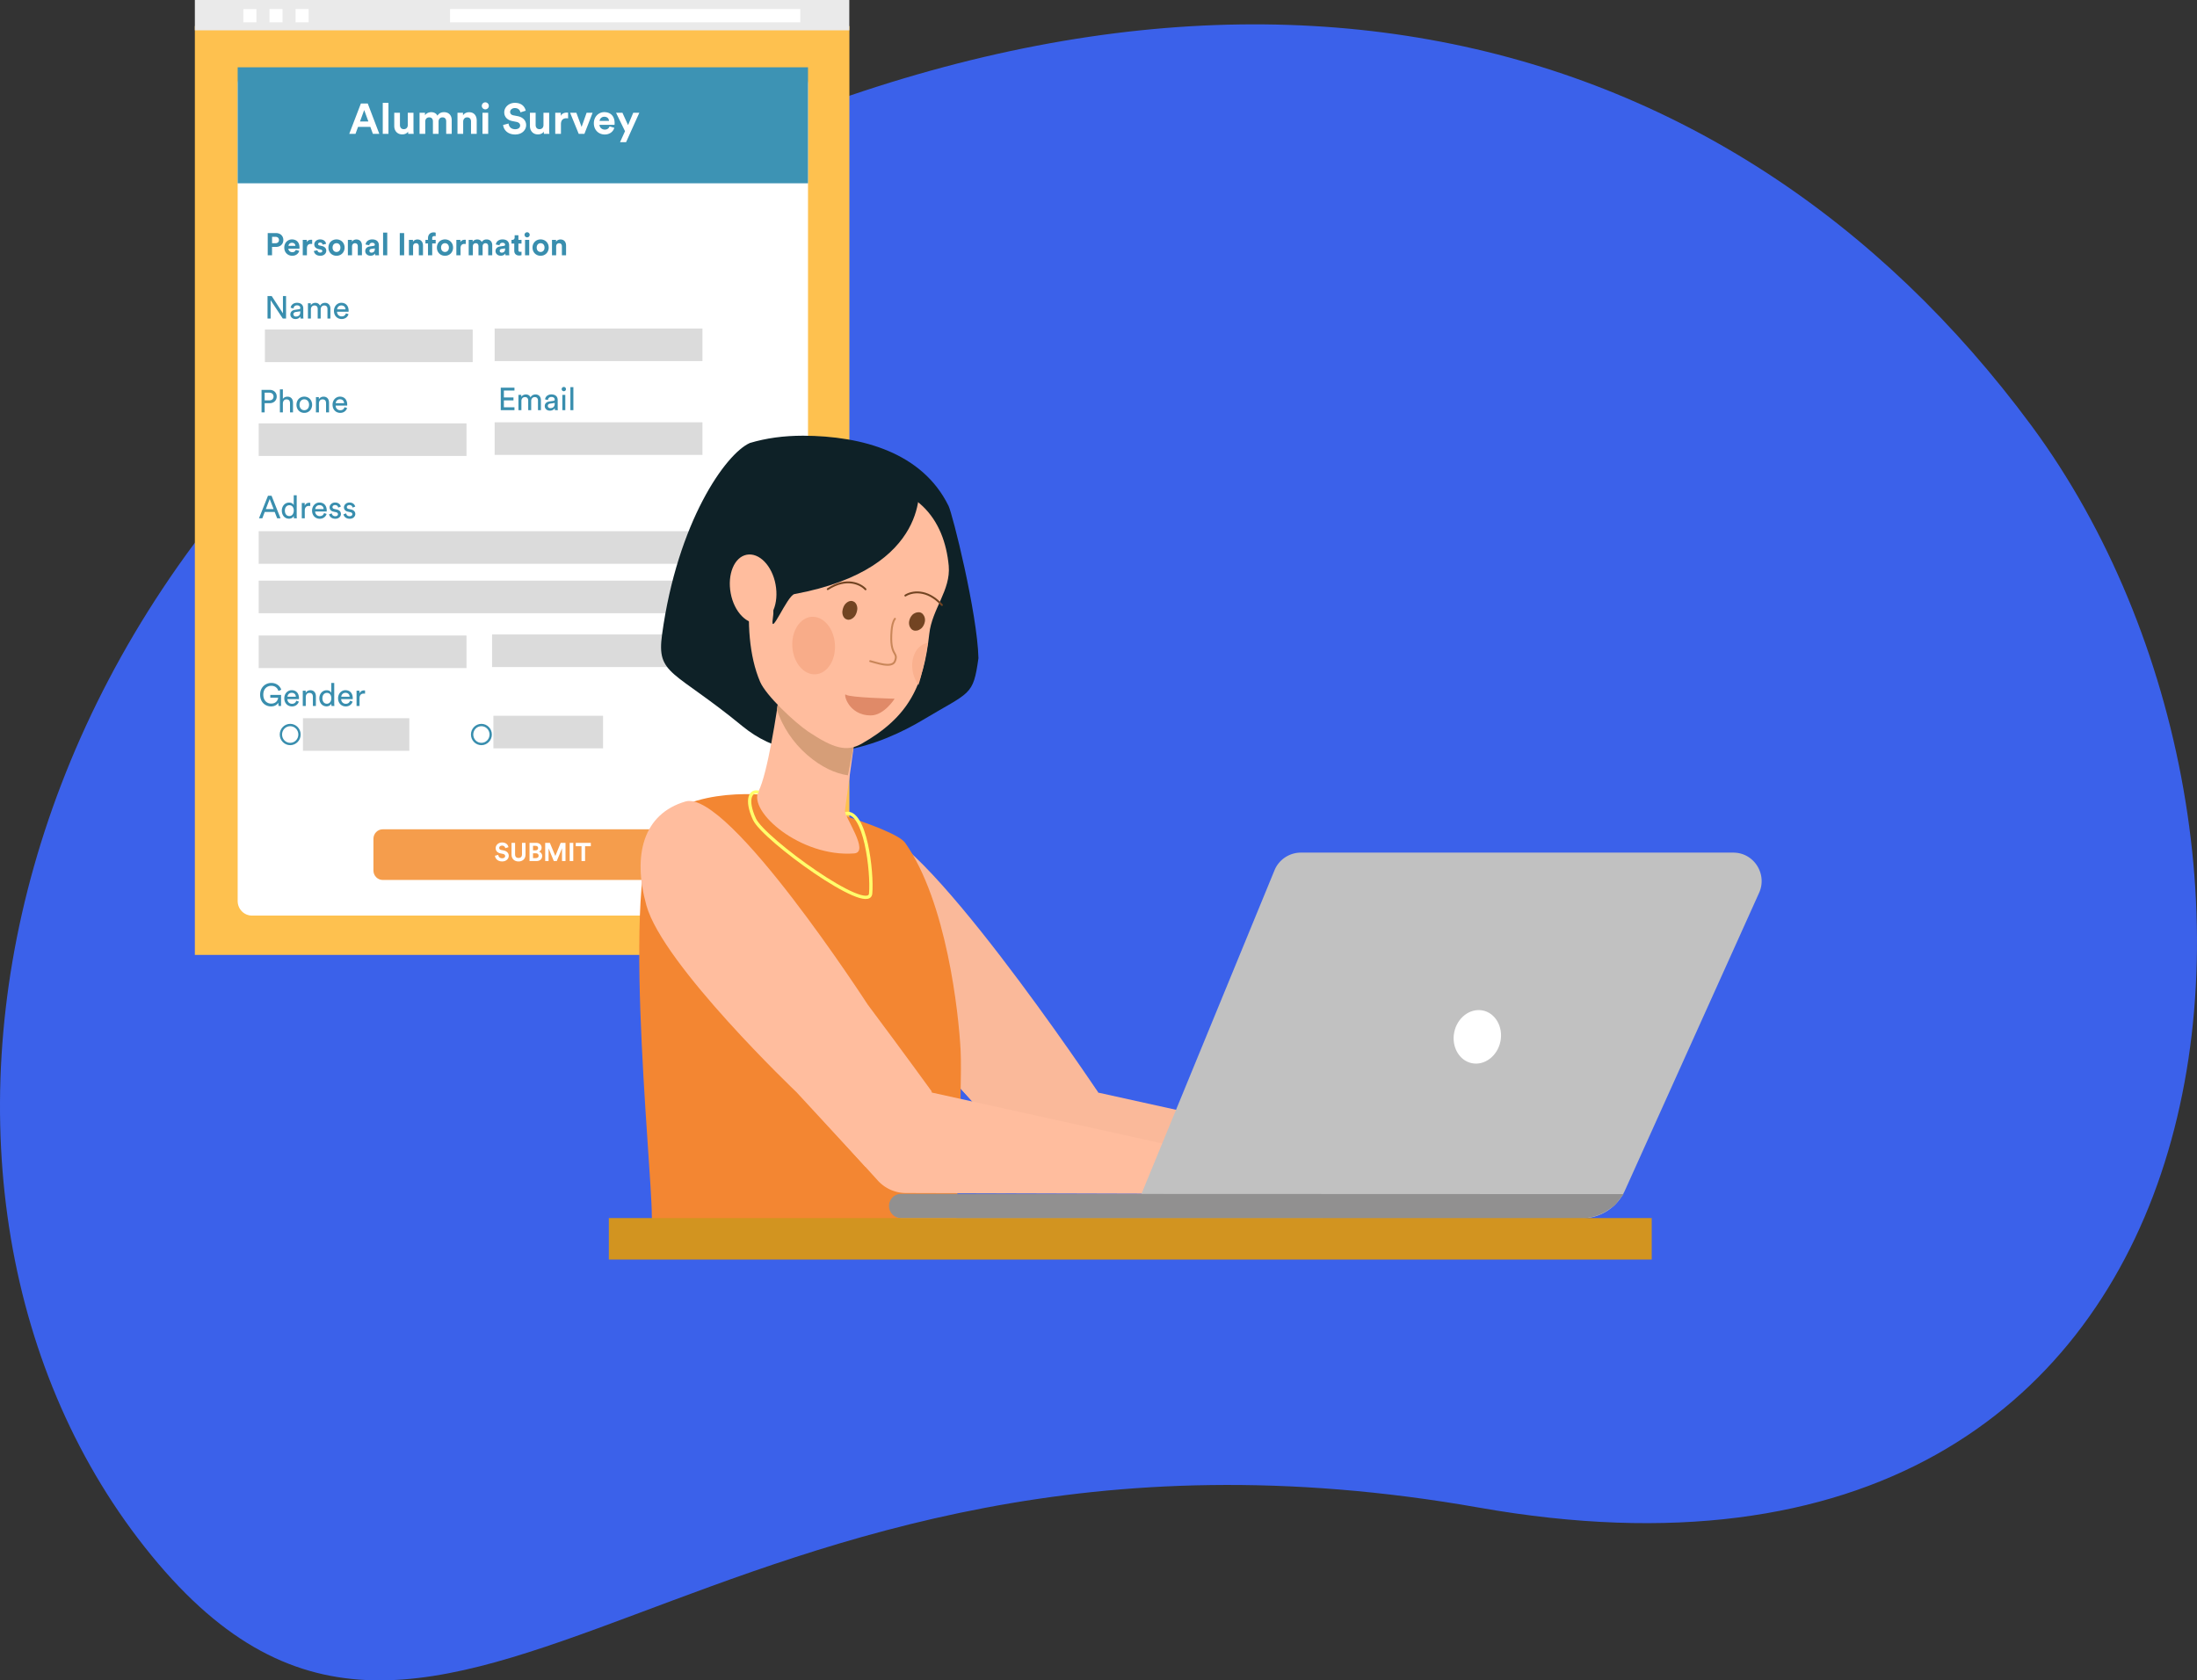 <svg width="902" height="690" fill="none" xmlns="http://www.w3.org/2000/svg"><rect width="100%" height="100%" fill="#333333" stroke="none"/><path d="M834.24 175.073C708.774 5.047 496.996-48.043 245.02 84.334-6.956 216.538-58.29 491.355 62.128 638.653c120.594 147.645 226.048-75.818 545.021-19.605 318.798 56.386 352.383-273.95 227.091-443.975z" fill="#3B61EA"/><path d="M80 10.694h268.725v381.414H80V10.694z" fill="#FEC14F"/><path d="M348.685 0H80v12.45h268.685V0z" fill="#EAEAEA"/><path fill="#fff" d="M99.906 3.716h5.359v5.457h-5.359zm10.718-.001h5.359v5.457h-5.359zm10.719 0h5.359v5.457h-5.359zm63.417 0h143.807v5.457H184.76zm141.113 24.956H103.44c-3.237 0-5.861 2.673-5.861 5.969v335.354c0 3.296 2.624 5.969 5.861 5.969h222.433c3.237 0 5.861-2.673 5.861-5.969V34.64c0-3.296-2.624-5.969-5.861-5.969z"/><path d="M122.964 301.609c0 2.161-1.718 3.898-3.819 3.898s-3.819-1.737-3.819-3.898 1.718-3.898 3.819-3.898 3.819 1.737 3.819 3.898zm78.502 0c0 2.161-1.718 3.898-3.82 3.898-2.101 0-3.819-1.737-3.819-3.898s1.718-3.898 3.819-3.898c2.102 0 3.82 1.737 3.82 3.898z" stroke="#398EAE" stroke-width=".956"/><path d="M273.508 340.53H157.134c-2.107 0-3.815 1.739-3.815 3.885v13.035c0 2.145 1.708 3.885 3.815 3.885h116.374c2.107 0 3.816-1.74 3.816-3.885v-13.035c0-2.146-1.709-3.885-3.816-3.885z" fill="#F59D4C"/><path d="M208.775 347.876c-.168-.844-.864-1.94-2.678-1.94-1.413 0-2.604 1.012-2.604 2.34 0 1.129.77 1.898 1.961 2.141l1.044.211c.58.116.907.453.907.885 0 .528-.433.918-1.213.918-1.054 0-1.571-.665-1.634-1.403l-1.35.359c.116 1.065.991 2.341 2.974 2.341 1.739 0 2.699-1.16 2.699-2.309 0-1.055-.728-1.941-2.088-2.204l-1.044-.201c-.548-.105-.812-.432-.812-.843 0-.496.464-.949 1.171-.949.949 0 1.286.643 1.36 1.054l1.307-.4zm4.108 5.862c1.603 0 2.878-.98 2.878-2.815v-4.829h-1.455v4.724c0 .98-.537 1.497-1.423 1.497-.865 0-1.413-.517-1.413-1.497v-4.724h-1.455v4.829c0 1.835 1.276 2.815 2.868 2.815zm4.516-7.644v7.475h2.889c1.403 0 2.31-.875 2.31-2.087 0-.928-.591-1.592-1.318-1.772.622-.21 1.086-.833 1.086-1.602 0-1.16-.823-2.014-2.278-2.014h-2.689zm1.434 3.089v-1.866h1.023c.707 0 1.076.358 1.076.928 0 .569-.401.938-1.065.938h-1.034zm0 3.174v-1.972h1.202c.728 0 1.107.411 1.107 1.002 0 .601-.421.97-1.128.97h-1.181zm13.342 1.212v-7.475h-1.982L228 351.492l-2.246-5.398h-1.919v7.475h1.392v-5.198l2.151 5.198h1.212l2.151-5.24v5.24h1.434zm3.186 0v-7.475h-1.476v7.475h1.476zm7.209-6.094v-1.381h-6.189v1.381h2.362v6.094h1.465v-6.094h2.362z" fill="#fff"/><path d="M111.704 99.862v-2.613h1.403c.888 0 1.428.502 1.428 1.313 0 .785-.54 1.3-1.428 1.3h-1.403zm1.621 1.531c1.802 0 2.999-1.184 2.999-2.844 0-1.647-1.197-2.844-2.999-2.844h-3.41v9.124h1.776v-3.436h1.634zm5.112-.45c.038-.579.528-1.249 1.415-1.249.978 0 1.39.618 1.416 1.249h-2.831zm2.998 1.647c-.206.566-.643.965-1.441.965-.849 0-1.557-.605-1.596-1.441h4.53c0-.026.026-.283.026-.528 0-2.033-1.171-3.281-3.127-3.281-1.622 0-3.115 1.312-3.115 3.333 0 2.136 1.532 3.384 3.269 3.384 1.557 0 2.561-.914 2.883-2.007l-1.429-.425zm6.727-4.118a3.868 3.868 0 00-.399-.026c-.54 0-1.415.155-1.801.991v-.94h-1.66v6.332h1.711v-2.895c0-1.364.759-1.789 1.635-1.789.154 0 .321.013.514.051v-1.724zm.701 4.594c.078.721.734 1.956 2.639 1.956 1.66 0 2.458-1.055 2.458-2.085 0-.926-.631-1.685-1.879-1.943l-.901-.193c-.348-.064-.579-.257-.579-.566 0-.36.36-.63.811-.63.72 0 .99.475 1.042.849l1.428-.322c-.077-.682-.682-1.827-2.483-1.827-1.364 0-2.368.939-2.368 2.071 0 .888.553 1.622 1.776 1.892l.836.193c.489.103.682.335.682.618 0 .335-.27.631-.836.631-.747 0-1.12-.464-1.158-.966l-1.468.322zm9.292.399c-.837 0-1.609-.618-1.609-1.802 0-1.196.772-1.801 1.609-1.801.836 0 1.608.605 1.608 1.801 0 1.197-.772 1.802-1.608 1.802zm0-5.16c-1.892 0-3.321 1.402-3.321 3.358 0 1.944 1.429 3.359 3.321 3.359 1.891 0 3.32-1.415 3.32-3.359 0-1.956-1.429-3.358-3.32-3.358zm6.382 2.882c0-.733.438-1.312 1.184-1.312.824 0 1.171.553 1.171 1.261v3.693h1.712v-3.989c0-1.39-.721-2.51-2.291-2.51-.682 0-1.441.296-1.827.953v-.785h-1.66v6.331h1.711v-3.642zm5.418 1.918c0 .991.824 1.904 2.175 1.904.939 0 1.544-.437 1.866-.939 0 .244.026.592.064.759h1.57a7.186 7.186 0 01-.077-1.004v-3.114c0-1.274-.746-2.406-2.754-2.406-1.699 0-2.612 1.093-2.715 2.084l1.518.322c.052-.553.463-1.03 1.21-1.03.72 0 1.068.374 1.068.824 0 .219-.116.399-.476.451l-1.557.231c-1.056.155-1.892.785-1.892 1.918zm2.535.63c-.553 0-.823-.36-.823-.733 0-.489.347-.734.785-.798l1.428-.219v.283c0 1.12-.669 1.467-1.39 1.467zm6.5 1.094v-9.317h-1.712v9.317h1.712zm6.942 0v-9.124h-1.802v9.124h1.802zm3.664-3.642c0-.733.438-1.312 1.184-1.312.824 0 1.171.553 1.171 1.261v3.693h1.712v-3.989c0-1.39-.721-2.51-2.291-2.51-.682 0-1.441.296-1.827.953v-.785h-1.66v6.331h1.711v-3.642zm8.738-4.26c.283 0 .451.04.541.065v-1.441c-.142-.065-.489-.129-.85-.129-1.402 0-2.303.927-2.303 2.355v.72h-1.055v1.468h1.055v4.864h1.724v-4.864h1.429v-1.467h-1.429v-.695c0-.708.502-.875.888-.875zm4.359 6.538c-.837 0-1.609-.618-1.609-1.802 0-1.196.772-1.801 1.609-1.801.836 0 1.609.605 1.609 1.801 0 1.197-.773 1.802-1.609 1.802zm0-5.16c-1.892 0-3.32 1.402-3.32 3.358 0 1.944 1.428 3.359 3.32 3.359s3.32-1.415 3.32-3.359c0-1.956-1.428-3.358-3.32-3.358zm8.532.167c-.129-.013-.258-.026-.399-.026-.541 0-1.416.155-1.802.991v-.94h-1.66v6.332h1.712v-2.895c0-1.364.759-1.789 1.634-1.789.154 0 .322.013.515.051v-1.724zm2.915 6.357v-3.706c0-.695.438-1.248 1.184-1.248.772 0 1.12.514 1.12 1.196v3.758h1.699v-3.706c0-.682.437-1.248 1.171-1.248.785 0 1.119.514 1.119 1.196v3.758h1.66v-4.105c0-1.699-1.119-2.407-2.29-2.407-.837 0-1.506.284-2.008 1.056-.322-.682-1.017-1.056-1.879-1.056-.695 0-1.505.335-1.853.953v-.772h-1.634v6.331h1.711zm9.301-1.724c0 .991.824 1.904 2.175 1.904.939 0 1.544-.437 1.866-.939 0 .244.026.592.064.759h1.57a7.186 7.186 0 01-.077-1.004v-3.114c0-1.274-.746-2.406-2.754-2.406-1.699 0-2.612 1.093-2.715 2.084l1.518.322c.052-.553.464-1.03 1.21-1.03.721 0 1.068.374 1.068.824 0 .219-.116.399-.476.451l-1.557.231c-1.055.155-1.892.785-1.892 1.918zm2.535.63c-.553 0-.823-.36-.823-.733 0-.489.347-.734.785-.798l1.428-.219v.283c0 1.12-.669 1.467-1.39 1.467zm6.861-7.13h-1.544v.889c0 .566-.309 1.004-.978 1.004h-.322v1.518h1.145v2.947c0 1.223.773 1.956 2.008 1.956.502 0 .811-.09.965-.154v-1.416a2.46 2.46 0 01-.527.052c-.489 0-.747-.181-.747-.734v-2.651h1.274v-1.518h-1.274v-1.892zm4.44 8.224v-6.331h-1.712v6.331h1.712zm-1.918-8.403c0 .566.476 1.042 1.055 1.042a1.05 1.05 0 001.056-1.042 1.055 1.055 0 10-2.111 0zm6.594 7.039c-.836 0-1.609-.618-1.609-1.802 0-1.196.773-1.801 1.609-1.801.837 0 1.609.605 1.609 1.801 0 1.197-.772 1.802-1.609 1.802zm0-5.16c-1.892 0-3.32 1.402-3.32 3.358 0 1.944 1.428 3.359 3.32 3.359s3.32-1.415 3.32-3.359c0-1.956-1.428-3.358-3.32-3.358zm6.383 2.882c0-.733.437-1.312 1.184-1.312.823 0 1.171.553 1.171 1.261v3.693h1.711v-3.989c0-1.39-.72-2.51-2.29-2.51-.682 0-1.442.296-1.828.953v-.785h-1.66v6.331h1.712v-3.642z" fill="#398EAE"/><path d="M194.08 135.315h-85.316v13.382h85.316v-13.382zm94.319-.43h-85.316v13.382h85.316v-13.382zm-96.876 38.961h-85.315v13.382h85.315v-13.382zm0 87.101h-85.315v13.382h85.315v-13.382zm121.259-42.825H106.208v13.382h206.574v-13.382zm0 20.297H106.208v13.382h206.574v-13.382zm-24.383-65.004h-85.316v13.382h85.316v-13.382zm-1.053 87.101h-85.315v13.382h85.315v-13.382zm-39.756 33.396h-45.018v13.382h45.018v-13.382zm-79.541 1.006h-43.674V308.3h43.674v-13.382z" fill="#DBDBDB"/><path d="M117.443 130.812v-9.255h-1.279v7.102l-4.621-7.102h-1.71v9.255h1.279v-7.545l4.999 7.545h1.332zm1.76-1.684c0 .993.822 1.88 2.101 1.88 1.123 0 1.749-.6 2.024-1.044 0 .457.039.692.065.848h1.201a5.884 5.884 0 01-.079-1.031v-3.146c0-1.227-.731-2.297-2.61-2.297-1.358 0-2.441.835-2.572 2.036l1.175.274c.078-.731.561-1.266 1.423-1.266.953 0 1.357.509 1.357 1.123 0 .222-.104.417-.483.47l-1.697.248c-1.083.156-1.905.783-1.905 1.905zm2.271.849c-.627 0-1.018-.444-1.018-.914 0-.561.391-.861.913-.94l1.919-.287v.287c0 1.371-.809 1.854-1.814 1.854zm6.167.835v-3.785c0-.94.587-1.593 1.462-1.593.94 0 1.331.627 1.331 1.436v3.942h1.227v-3.798c0-.901.588-1.58 1.449-1.58.927 0 1.332.614 1.332 1.436v3.942h1.214v-4.072c0-1.645-1.071-2.389-2.167-2.389-.796 0-1.606.287-2.102 1.188-.339-.81-1.096-1.188-1.879-1.188-.731 0-1.515.326-1.906 1.018v-.835h-1.175v6.278h1.214zm10.775-3.785c.052-.809.678-1.606 1.71-1.606 1.109 0 1.697.705 1.723 1.606h-3.433zm3.616 1.632c-.235.704-.745 1.266-1.763 1.266-1.057 0-1.866-.783-1.892-1.906h4.725c.013-.078.026-.235.026-.392 0-1.958-1.083-3.289-3.015-3.289-1.58 0-3.003 1.344-3.003 3.315 0 2.128 1.475 3.355 3.159 3.355 1.462 0 2.467-.874 2.82-1.984l-1.057-.365zm-33.371 35.751v-3.172h1.854c1.11 0 1.788.626 1.788 1.605 0 .953-.678 1.567-1.788 1.567h-1.854zm2.089 1.148c1.71 0 2.859-1.161 2.859-2.728 0-1.553-1.149-2.741-2.859-2.741h-3.368v9.255h1.279v-3.786h2.089zm5.39.092c.026-.927.522-1.658 1.462-1.658 1.096 0 1.462.705 1.462 1.579v3.773h1.227v-3.981c0-1.397-.744-2.481-2.245-2.481-.718 0-1.449.248-1.906.914v-3.903h-1.227v9.451h1.227v-3.694zm8.792 2.793c-1.044 0-1.958-.783-1.958-2.245 0-1.449.914-2.232 1.958-2.232s1.958.783 1.958 2.232c0 1.462-.914 2.245-1.958 2.245zm0-5.574c-1.88 0-3.211 1.423-3.211 3.329 0 1.919 1.331 3.342 3.211 3.342s3.211-1.423 3.211-3.342c0-1.906-1.331-3.329-3.211-3.329zm6.008 2.846c0-.953.496-1.723 1.462-1.723 1.097 0 1.462.705 1.462 1.579v3.773h1.227v-3.981c0-1.397-.744-2.481-2.245-2.481-.731 0-1.475.301-1.932 1.084v-.901h-1.201v6.279h1.227v-3.629zm6.899-.157c.052-.809.679-1.605 1.71-1.605 1.11 0 1.697.705 1.723 1.605h-3.433zm3.616 1.632c-.235.705-.744 1.266-1.762 1.266-1.058 0-1.867-.783-1.893-1.905h4.725a2.75 2.75 0 00.027-.392c0-1.958-1.084-3.29-3.016-3.29-1.579 0-3.002 1.345-3.002 3.316 0 2.128 1.475 3.355 3.159 3.355 1.462 0 2.467-.875 2.819-1.984l-1.057-.366zm-27.664 45.632h1.384l-3.681-9.255h-1.475l-3.681 9.255h1.37l.979-2.585h4.099l1.005 2.585zm-3.067-7.924l1.605 4.151h-3.185l1.58-4.151zm6.233 4.765c0-1.293.731-2.206 1.854-2.206 1.122 0 1.801.887 1.801 2.18 0 1.292-.692 2.271-1.815 2.271-1.174 0-1.84-.953-1.84-2.245zm3.668 2.31c0 .379.039.705.065.849h1.188a9.999 9.999 0 01-.065-1.162v-8.289h-1.214v4.06c-.209-.51-.809-1.058-1.919-1.058-1.775 0-2.976 1.514-2.976 3.29 0 1.866 1.135 3.328 2.976 3.328.979 0 1.645-.522 1.945-1.122v.104zm6.76-5.495a2.29 2.29 0 00-.404-.04c-.64 0-1.423.235-1.88 1.201v-1.096H123.9v6.279h1.227v-3.146c0-1.384.692-1.932 1.723-1.932.17 0 .353.013.535.039v-1.305zm2.041 2.558c.052-.809.678-1.605 1.71-1.605 1.109 0 1.697.704 1.723 1.605h-3.433zm3.616 1.632c-.235.705-.745 1.266-1.763 1.266-1.057 0-1.866-.783-1.892-1.906h4.725c.013-.078.026-.235.026-.391 0-1.958-1.083-3.29-3.015-3.29-1.58 0-3.003 1.345-3.003 3.316 0 2.127 1.475 3.354 3.159 3.354 1.462 0 2.467-.874 2.82-1.984l-1.057-.365zm2.075.522c.104.718.835 1.827 2.558 1.827 1.554 0 2.298-1.057 2.298-1.945 0-.926-.601-1.618-1.736-1.866l-1.018-.222c-.483-.105-.718-.379-.718-.757 0-.431.417-.836 1.044-.836.992 0 1.253.718 1.305 1.045l1.084-.405c-.131-.561-.666-1.684-2.389-1.684-1.227 0-2.232.914-2.232 1.984 0 .888.587 1.554 1.566 1.762l1.071.235c.522.118.809.418.809.81 0 .444-.379.835-1.07.835-.888 0-1.384-.522-1.462-1.175l-1.11.392zm5.902 0c.105.718.836 1.827 2.559 1.827 1.553 0 2.297-1.057 2.297-1.945 0-.926-.6-1.618-1.736-1.866l-1.018-.222c-.483-.105-.718-.379-.718-.757 0-.431.418-.836 1.044-.836.992 0 1.253.718 1.305 1.045l1.084-.405c-.131-.561-.666-1.684-2.389-1.684-1.227 0-2.232.914-2.232 1.984 0 .888.587 1.554 1.566 1.762l1.071.235c.522.118.809.418.809.81 0 .444-.378.835-1.07.835-.888 0-1.384-.522-1.462-1.175l-1.11.392zm-25.622 78.692v-4.53h-4.425v1.149h3.211c-.052.953-.796 2.415-2.859 2.415-1.658 0-3.224-1.214-3.224-3.668s1.619-3.642 3.277-3.642c1.435 0 2.519.783 2.937 2.115l1.161-.497c-.535-1.67-2.088-2.793-4.098-2.793-2.285 0-4.582 1.684-4.582 4.817s2.167 4.83 4.49 4.83c1.554 0 2.559-.771 2.963-1.502l.118 1.306h1.031zm2.632-3.786c.052-.809.679-1.605 1.71-1.605 1.11 0 1.697.705 1.723 1.605h-3.433zm3.616 1.632c-.235.705-.744 1.266-1.762 1.266-1.057 0-1.867-.783-1.893-1.906h4.726c.013-.078.026-.235.026-.391 0-1.958-1.084-3.29-3.016-3.29-1.579 0-3.002 1.345-3.002 3.316 0 2.128 1.475 3.355 3.159 3.355 1.462 0 2.467-.875 2.819-1.985l-1.057-.365zm3.89-1.475c0-.953.496-1.723 1.462-1.723 1.097 0 1.462.705 1.462 1.579v3.773h1.227V285.9c0-1.396-.744-2.48-2.245-2.48-.731 0-1.475.301-1.932 1.084v-.901h-1.201v6.279h1.227v-3.629zm6.834.47c0-1.292.731-2.206 1.853-2.206 1.123 0 1.802.887 1.802 2.18 0 1.292-.692 2.271-1.815 2.271-1.174 0-1.84-.953-1.84-2.245zm3.668 2.31c0 .379.039.705.065.849h1.188a9.98 9.98 0 01-.065-1.162v-8.289h-1.214v4.06c-.209-.509-.809-1.058-1.919-1.058-1.775 0-2.976 1.515-2.976 3.29 0 1.867 1.135 3.329 2.976 3.329.979 0 1.645-.523 1.945-1.123v.104zm4.071-2.937c.052-.809.679-1.605 1.71-1.605 1.11 0 1.697.705 1.723 1.605h-3.433zm3.616 1.632c-.235.705-.744 1.266-1.762 1.266-1.057 0-1.867-.783-1.893-1.906h4.726c.013-.078.026-.235.026-.391 0-1.958-1.084-3.29-3.016-3.29-1.579 0-3.002 1.345-3.002 3.316 0 2.128 1.475 3.355 3.159 3.355 1.462 0 2.467-.875 2.819-1.985l-1.057-.365zm6.148-4.19a2.314 2.314 0 00-.404-.039c-.64 0-1.423.235-1.88 1.201v-1.097h-1.201v6.279h1.227v-3.146c0-1.384.692-1.932 1.723-1.932.17 0 .353.013.535.039v-1.305zm61.344-115.105v-1.188h-4.347v-2.833h3.942v-1.201h-3.942v-2.846h4.347v-1.187h-5.626v9.255h5.626zm2.851 0v-3.786c0-.94.587-1.592 1.462-1.592.94 0 1.331.626 1.331 1.435v3.943h1.227v-3.799c0-.901.588-1.579 1.449-1.579.927 0 1.332.613 1.332 1.435v3.943h1.214v-4.073c0-1.645-1.071-2.389-2.167-2.389-.797 0-1.606.287-2.102 1.188-.339-.809-1.096-1.188-1.88-1.188-.731 0-1.514.326-1.905 1.018v-.835h-1.175v6.279h1.214zm9.587-1.684c0 .992.822 1.879 2.101 1.879 1.123 0 1.749-.6 2.024-1.044 0 .457.039.692.065.849h1.201a5.899 5.899 0 01-.079-1.032v-3.146c0-1.227-.731-2.297-2.61-2.297-1.358 0-2.441.835-2.572 2.036l1.175.275c.078-.731.561-1.267 1.423-1.267.953 0 1.357.509 1.357 1.123 0 .222-.104.418-.483.47l-1.697.248c-1.083.157-1.905.783-1.905 1.906zm2.271.848c-.627 0-1.018-.444-1.018-.914 0-.561.391-.861.913-.939l1.919-.288v.288c0 1.37-.809 1.853-1.814 1.853zm6.167.836v-6.279h-1.214v6.279h1.214zm-1.488-8.655c0 .483.391.875.874.875a.881.881 0 10-.874-.875zm4.803 8.655v-9.451h-1.227v9.451h1.227z" fill="#398EAE"/><path d="M97.579 27.637h234.155v47.627H97.579V27.637z" fill="#3D93B4"/><path d="M153.09 54.959h2.637l-4.747-12.464h-2.812l-4.782 12.464h2.566l1.038-2.848h5.063l1.037 2.848zm-3.569-9.775l1.723 4.712h-3.446l1.723-4.712zm9.962 9.775V42.23h-2.338v12.728h2.338zm8.13 0h2.233a14.012 14.012 0 01-.088-1.565V46.31h-2.338v5.027c0 1.002-.598 1.706-1.635 1.706-1.09 0-1.583-.774-1.583-1.74V46.31h-2.338v5.467c0 1.88 1.196 3.41 3.288 3.41.914 0 1.916-.351 2.391-1.16 0 .352.035.756.07.932zm6.978 0v-5.063c0-.95.598-1.705 1.617-1.705 1.055 0 1.53.703 1.53 1.634v5.134h2.32v-5.063c0-.932.598-1.705 1.6-1.705 1.073 0 1.53.703 1.53 1.634v5.134h2.267V49.35c0-2.32-1.529-3.288-3.129-3.288-1.142 0-2.057.387-2.742 1.442-.44-.932-1.389-1.442-2.567-1.442-.949 0-2.057.457-2.531 1.301V46.31h-2.233v8.649h2.338zm15.571-4.975c0-1.002.598-1.793 1.618-1.793 1.125 0 1.6.755 1.6 1.722v5.046h2.338v-5.45c0-1.898-.985-3.428-3.13-3.428-.931 0-1.969.404-2.496 1.3V46.31h-2.268v8.65h2.338v-4.975zm10.267 4.975v-8.65h-2.338v8.65h2.338zm-2.62-11.48c0 .774.651 1.424 1.442 1.424.809 0 1.441-.65 1.441-1.424a1.44 1.44 0 00-1.441-1.459c-.791 0-1.442.65-1.442 1.46zm18.028 1.987c-.281-1.407-1.442-3.235-4.465-3.235-2.356 0-4.343 1.688-4.343 3.903 0 1.88 1.284 3.164 3.27 3.569l1.741.351c.967.193 1.512.756 1.512 1.477 0 .879-.721 1.53-2.022 1.53-1.758 0-2.62-1.108-2.725-2.339l-2.25.598c.193 1.775 1.652 3.903 4.957 3.903 2.901 0 4.501-1.934 4.501-3.85 0-1.758-1.213-3.235-3.481-3.675l-1.741-.334c-.914-.175-1.353-.72-1.353-1.406 0-.826.773-1.582 1.951-1.582 1.582 0 2.145 1.072 2.268 1.758l2.18-.668zm7.486 9.493h2.232a14.322 14.322 0 01-.087-1.565V46.31h-2.339v5.027c0 1.002-.597 1.706-1.635 1.706-1.089 0-1.582-.774-1.582-1.74V46.31h-2.338v5.467c0 1.88 1.196 3.41 3.288 3.41.914 0 1.916-.351 2.39-1.16 0 .352.036.756.071.932zm9.914-8.685a5.33 5.33 0 00-.545-.035c-.739 0-1.934.211-2.461 1.354v-1.284h-2.268v8.65h2.338v-3.956c0-1.863 1.037-2.443 2.233-2.443a3.5 3.5 0 01.703.07v-2.356zm10.059.035h-2.461l-2.057 5.802-2.145-5.801h-2.566l3.533 8.649h2.338l3.358-8.65zm2.87 3.34c.053-.79.721-1.705 1.934-1.705 1.336 0 1.899.844 1.934 1.706h-3.868zm4.097 2.251c-.282.773-.879 1.318-1.969 1.318-1.161 0-2.128-.826-2.18-1.969h6.188c0-.035.035-.386.035-.72 0-2.778-1.6-4.483-4.272-4.483-2.215 0-4.254 1.793-4.254 4.553 0 2.918 2.092 4.624 4.465 4.624 2.127 0 3.498-1.249 3.938-2.743l-1.951-.58zm6.784 6.47l5.432-12.06h-2.497l-2.127 5.063-2.303-5.063h-2.619l3.674 7.559-2.039 4.5h2.479z" fill="#fff"/><path d="M558.559 472.422l-107.707-23.777s-38.934-49.877-76.316-92.897c-10.981 10.838-17.082 27.537-28.174 38.264l82.194 90.685a15.667 15.667 0 0011.647 5.198l114.141.332 39.045 3.097V468.44l-34.83 3.982z" fill="#FAB99A"/><path d="M356.567 340.596c18.857-4.976 94.285 107.938 94.285 107.938s-10.205 4.755-28.396 29.417l-29.062-32.071s-57.792-54.411-68.773-73.323c-10.982-18.69 13.089-26.873 31.946-31.961z" fill="#FAB99A"/><path d="M389.4 207.665c-10.76-21.786-35.274-28.643-59.677-28.754-7.987 0-15.197.996-21.852 2.986-9.983 4.424-29.728 32.514-36.05 78.631-2.33 16.81 4.658 14.377 33.055 37.712 25.512 20.902 58.346 6.746 73.875-2.544 19.745-11.833 20.743-9.732 22.961-25.436-.443-18.358-10.648-59.388-12.312-62.595z" fill="#0E2127"/><path d="M319.629 326.994s-30.837-5.198-48.363 9.289c-17.415 14.599-3.66 141.558-3.66 163.013 0 21.454 19.744 11.391 19.744 11.391s64.558-.885 104.823 0c0 0 2.995-63.922 2.219-79.295-.777-15.372-5.768-61.157-22.739-85.266-4.659-6.746-52.024-19.132-52.024-19.132z" fill="#F38632"/><path d="M320.405 281.209s-.111.995-.332 2.654c-.999 7.963-4.992 34.062-8.652 41.029-4.437 8.405 17.415 27.206 39.267 25.547 6.544-.553-4.105-15.04-3.772-17.695.666-4.976 1.553-11.722 2.551-18.69.555-3.87 1.11-7.852 1.553-11.612 1.442-10.616 2.552-19.353 2.552-19.353l-33.167-1.88z" fill="#FFBD9E"/><path d="M319.962 285.853c.333-1.99.555-3.096.555-3.096l34.83-.774s-1.997 10.285-4.548 22.782c-.887 4.423-1.775 9.068-2.662 13.602-5.325-.774-10.982-3.428-16.639-8.294-6.101-5.308-10.205-11.723-12.534-18.579.333-2.323.665-4.203.998-5.641z" fill="#D69E78"/><path d="M490.341 472.422l-107.707-23.777s-38.934-49.877-76.316-92.897c-10.981 10.838-17.082 27.537-28.174 38.264l82.194 90.685a15.667 15.667 0 0011.647 5.198l114.141.332 39.045 3.097V468.44l-34.83 3.982z" fill="#FFBD9E"/><path d="M711.634 350.107H534.045c-4.659 0-8.985 2.876-10.76 7.189L468.6 490.338h-97.946a4.963 4.963 0 00-4.992 4.976 4.964 4.964 0 004.992 4.977h278.752c7.653 0 14.641-4.534 17.747-11.502l55.129-122.314c3.328-7.631-2.218-16.368-10.648-16.368z" fill="#C1C1C1"/><path d="M616.017 427.632c-1.22 5.972-6.433 9.953-11.647 8.958-5.213-.995-8.541-6.746-7.321-12.718 1.221-5.972 6.434-9.953 11.647-8.958 5.214.995 8.542 6.746 7.321 12.718z" fill="#fff"/><path d="M642.085 500.401l-272.096-.221a4.964 4.964 0 01-4.992-4.977 4.964 4.964 0 014.992-4.976l296.61.11-3.661 4.645c-5.213 3.76-8.652 5.972-20.853 5.419z" fill="#919090"/><path d="M348.691 198.265s-18.746-2.101-30.504 12.608c-9.65 12.165-15.197 47.996-6.101 69.119 2.44 5.641 13.977 16.478 19.634 20.349 10.426 6.967 15.862 8.516 21.963 5.087 19.744-11.169 25.512-24.109 27.841-45.121 1.11-10.285 8.874-17.916 7.987-27.98-1.775-18.911-12.867-34.726-40.82-34.062z" fill="#FFBD9E"/><path d="M377.198 198.375s5.879 35.058-51.024 45.564c-2.995.553-10.205 18.58-8.874 9.954 3.327-21.345-29.728 13.602-29.728 13.602s-2.218-60.272 24.181-67.903c26.4-7.741 65.445-1.217 65.445-1.217z" fill="#0E2127"/><path d="M318.409 239.958c1.442 7.742-1.442 14.819-6.544 15.815-5.103.995-10.427-4.424-11.869-12.165-1.442-7.742 1.442-14.82 6.544-15.815 5.103-.995 10.427 4.424 11.869 12.165zm-36.937 89.137c17.526-4.977 74.762 83.386 74.762 83.386 15.53 20.791 26.4 35.832 26.4 35.832s-19.522-.664-27.287 30.855l-28.285-30.634s-54.908-52.31-61.674-76.751c-5.768-20.68-1.331-37.601 16.084-42.688z" fill="#FFBD9E"/><path d="M249.964 517.2H678.13v-17.031H249.964V517.2z" fill="#D29420"/><path d="M347.138 334.072c8.098-1.881 11.092 23.998 10.316 32.845-.776 8.848-43.926-22.339-47.697-30.523-3.772-8.184-1.553-12.055 1.664-11.059" stroke="#FFFF6C" stroke-width="1.348" stroke-miterlimit="10"/><path d="M367.436 254.071c-.925 1.277-1.249 3.254-1.388 4.874-.924 10.792 2.949 8.548 1.388 12.533-1.238 3.159-8.016.464-10.175 0" stroke="#C98659" stroke-width=".775" stroke-linecap="round"/><path d="M355.347 241.984c-1.921-2.139-7.714-5.147-15.512-.066m31.863 2.636c2.405-1.58 8.775-3.015 15.016 3.88" stroke="#724422" stroke-width=".775" stroke-linecap="round"/><path d="M334.869 276.885c4.826-.333 8.371-5.889 7.918-12.408-.453-6.52-4.732-11.535-9.558-11.202-4.826.333-8.371 5.889-7.918 12.408.453 6.52 4.732 11.535 9.558 11.202z" fill="#F8AC89"/><path d="M374.519 252.551c-.698.755-1.1 1.67-1.279 2.705-.127.938.096 1.939.604 2.591.19.355.508.652.878.853.371.2.794.303 1.196.269.402-.034.879-.029 1.312-.297.381-.172.815-.44 1.228-.846.698-.755 1.1-1.67 1.279-2.705.127-.938-.096-1.939-.604-2.592a2.162 2.162 0 00-.879-.852 2.17 2.17 0 00-1.195-.269c-.403.034-.805.068-1.312.297-.508.229-.942.497-1.228.846zm-27.723-4.214c-.57.849-.894 1.909-.964 2.948.001 1.066.335 1.903.859 2.457.278.343.635.478.992.614s.754.168 1.119.07c.436-.071.84-.272 1.173-.501.333-.228.705-.56 1.045-1.022.57-.849.894-1.909.964-2.948-.001-1.066-.335-1.903-.859-2.457-.278-.343-.635-.478-.992-.614a1.831 1.831 0 00-1.118-.07c-.436.071-.84.272-1.173.501-.333.228-.705.56-1.046 1.022z" fill="#724422"/><path d="M376.808 280.976c.192.238.253.354.263.244.545-1.396 1.401-4.764 2.205-8.359.931-4.249 1.679-8.847 1.679-8.847s-3.64.245-5.496 4.527c-1.857 4.282-.844 9.03 1.349 12.435z" fill="#FAB18F"/><path d="M367.301 286.907s-18.635-.442-19.966-1.658c-1.22-1.217.507 8.515 10.205 8.515 5.463 0 9.761-6.857 9.761-6.857z" fill="#E08A68"/></svg>